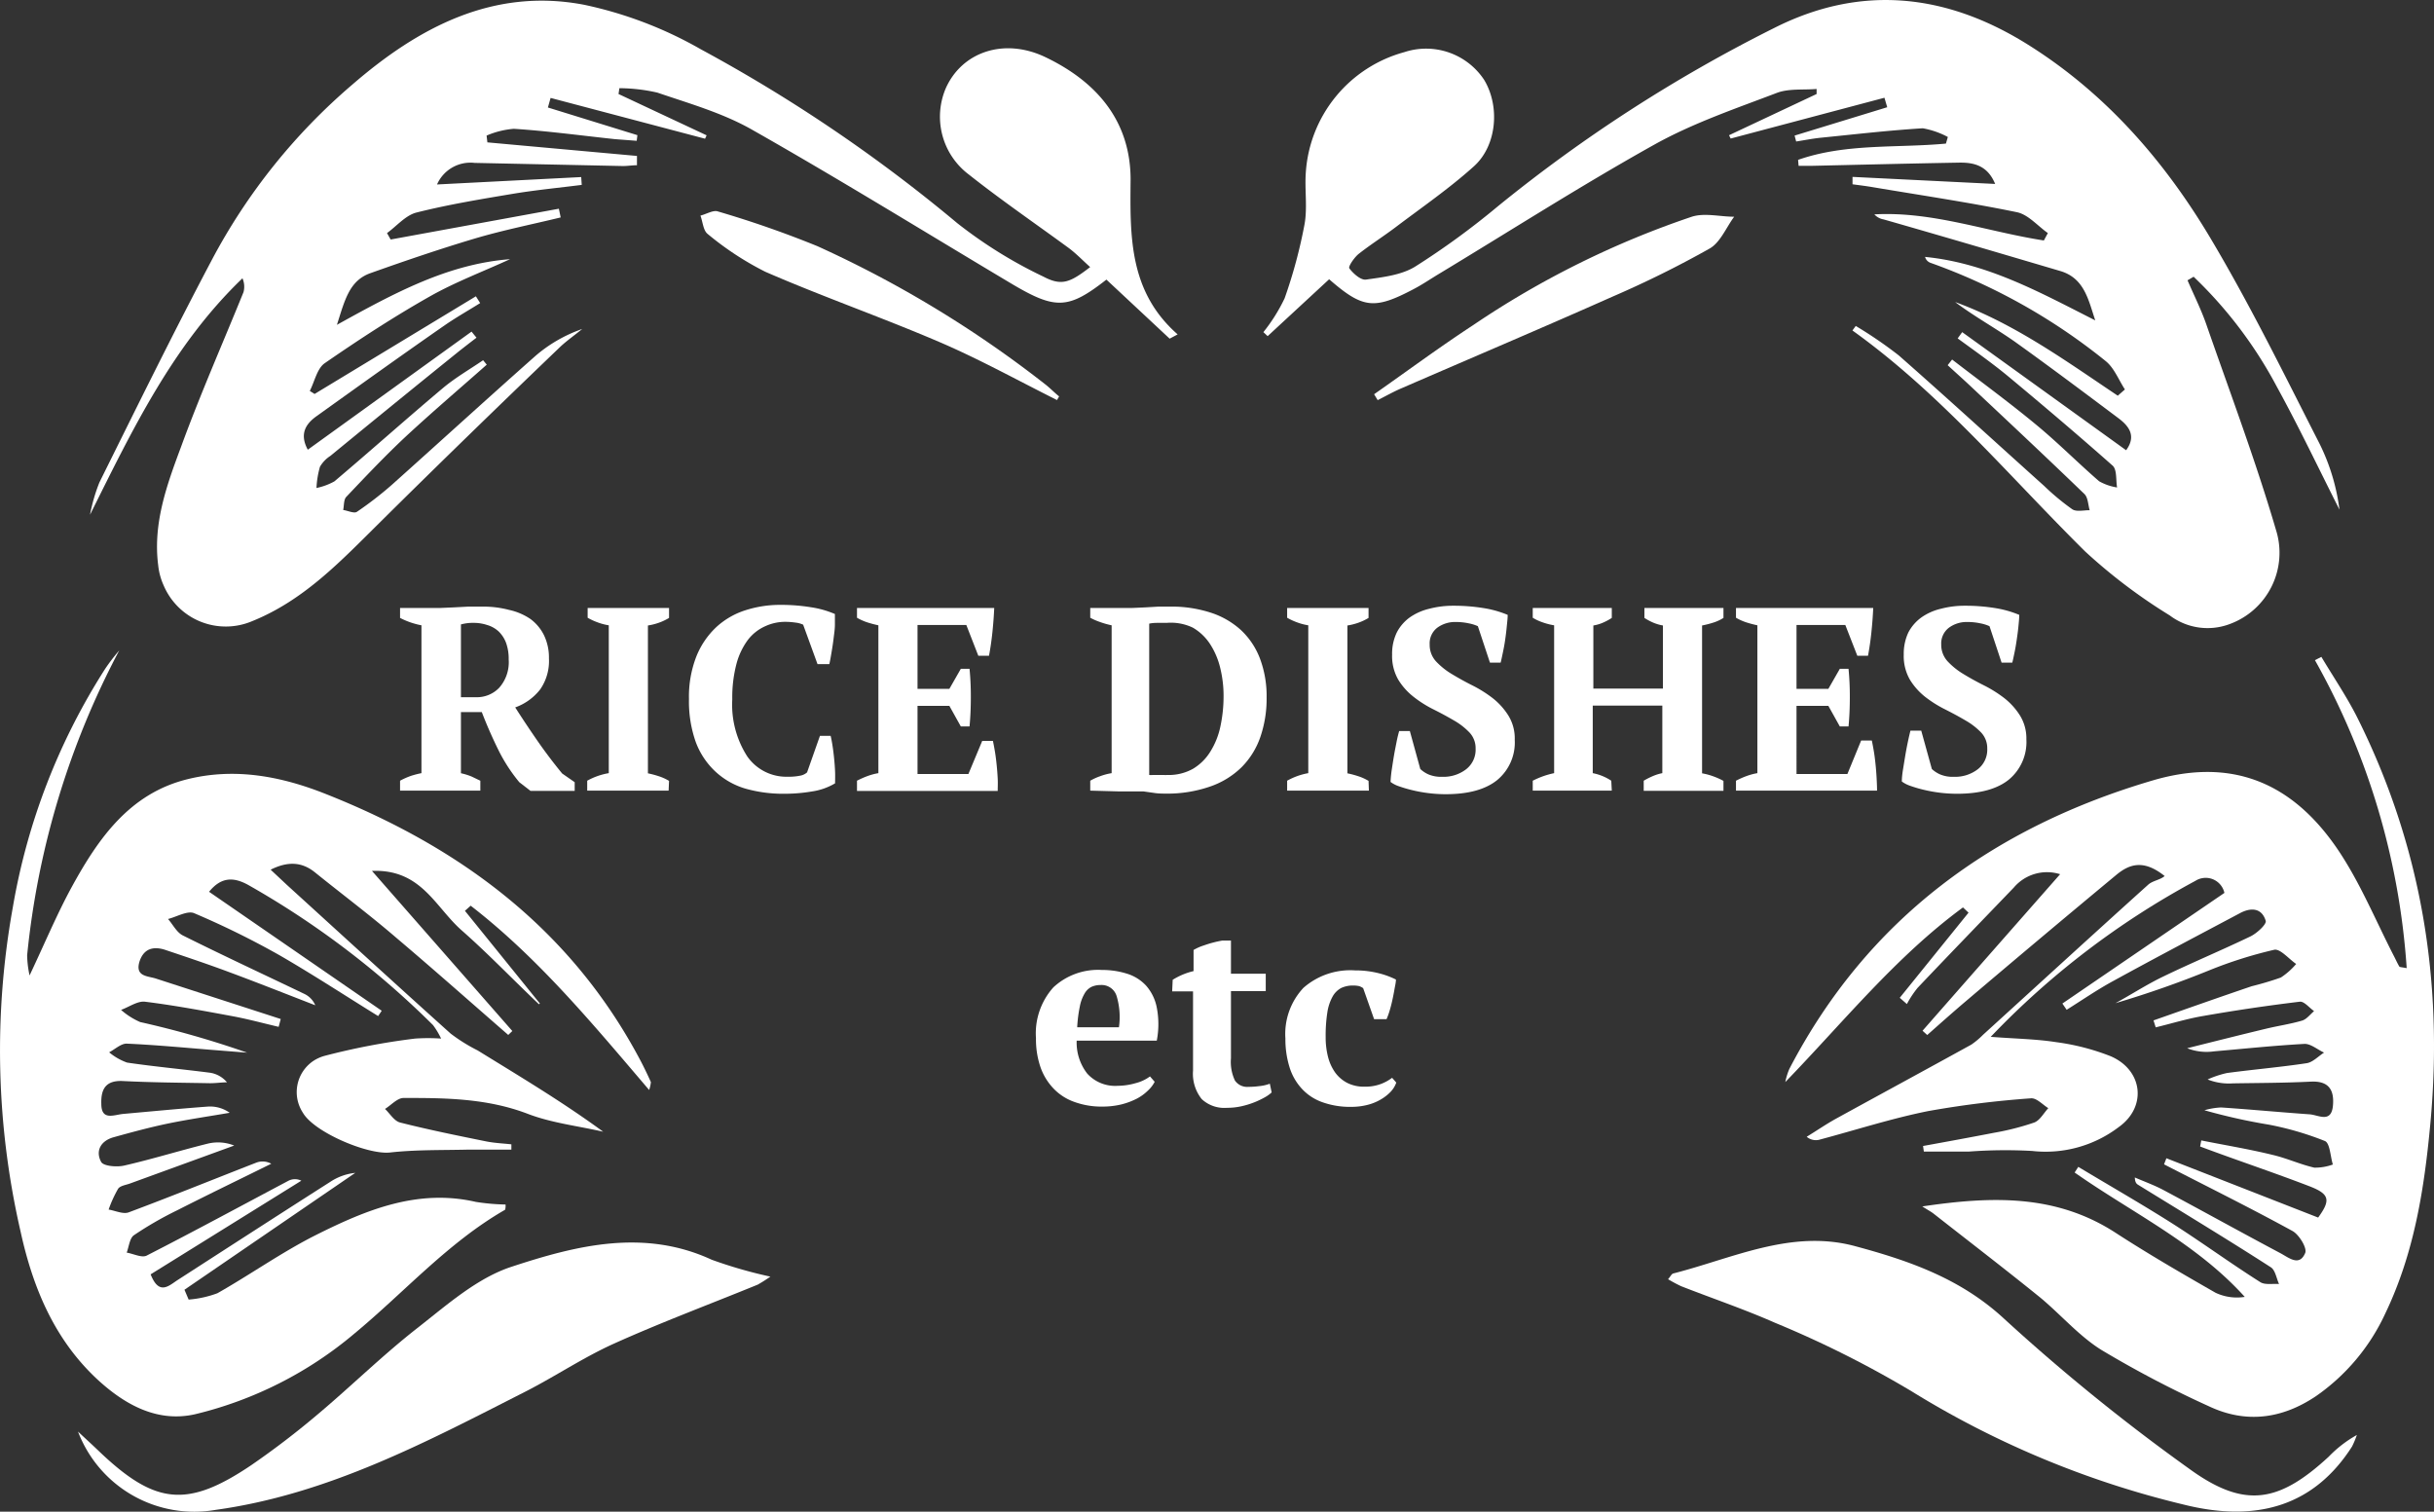 <svg id="Layer_1" data-name="Layer 1" xmlns="http://www.w3.org/2000/svg" width="279.87" height="173.82" viewBox="0 0 279.87 173.82"><rect x="0" y="0" width="279.87" height="173.82" fill="#333333" stroke="none"/><defs><style>.cls-1{fill:#fff;}</style></defs><title>Artboard 1</title><path class="cls-1" d="M205.28,124.42a7.43,7.43,0,0,1,.47-1.52c9-17.29,23.47-27.78,41.8-33.17,9-2.64,16,.16,21.29,8,2.53,3.76,4.27,8,6.37,12.1.23.43.42.88.67,1.3.06.09.3.08.85.19a83.64,83.64,0,0,0-10.55-35.41l.74-.38c1.39,2.33,2.93,4.59,4.14,7,7.34,14.69,9.9,30.25,8.4,46.56-.7,7.58-1.85,15-5.22,22a23.59,23.59,0,0,1-7.95,9.45c-3.9,2.62-8.06,3.17-12.32,1.15a122.05,122.05,0,0,1-12.36-6.48c-2.56-1.6-4.6-4-7-6-4.05-3.28-8.19-6.45-12.29-9.67-.3-.23-.65-.41-1.29-.82,8-1.19,15.35-1.41,22.18,3,3.76,2.44,7.65,4.7,11.55,6.93a5.76,5.76,0,0,0,3.35.47c-5.55-6.16-13-9.69-19.56-14.3l.42-.65c3.64,2.19,7.33,4.3,10.92,6.58,3.36,2.15,6.59,4.51,10,6.67.54.35,1.43.16,2.16.22-.3-.66-.43-1.61-.95-1.93-5-3.22-10.15-6.33-15.24-9.47-.2-.12-.37-.28-.39-.85,1.11.48,2.25.89,3.3,1.45,4.48,2.39,8.91,4.85,13.39,7.23,1,.52,2.22,1.62,2.9,0,.24-.56-.7-2.11-1.47-2.53-4.86-2.66-9.83-5.12-14.76-7.66l.27-.7L266.55,140c1.45-2,1.34-2.7-1-3.6-4.16-1.6-8.38-3-12.57-4.57l.13-.7c2.74.55,5.51,1,8.23,1.67,1.62.38,3.15,1.09,4.77,1.46a5.93,5.93,0,0,0,2.13-.36c-.29-.93-.33-2.45-.91-2.7a35.1,35.1,0,0,0-6.43-1.88,67,67,0,0,1-7.43-1.66,8.38,8.38,0,0,1,1.92-.32c3.4.23,6.79.55,10.19.79,1,.07,2.48,1.06,2.67-1,.16-1.76-.44-2.86-2.53-2.76-3,.15-6,.15-9,.2a6.58,6.58,0,0,1-2.88-.45,11.57,11.57,0,0,1,2.22-.74c3.05-.41,6.13-.67,9.17-1.13.71-.11,1.34-.8,2-1.22-.74-.33-1.5-1-2.22-1-3.49.19-7,.56-10.45.86a6.07,6.07,0,0,1-3.07-.36c3-.75,6.05-1.52,9.09-2.25,1.37-.33,2.78-.53,4.13-.93.52-.16.92-.71,1.37-1.09-.55-.38-1.14-1.14-1.64-1.08q-5.56.67-11.1,1.64c-1.84.31-3.65.87-5.47,1.31l-.25-.8c3.76-1.32,7.52-2.65,11.29-3.93,1.13-.28,2.25-.61,3.35-1a8.17,8.17,0,0,0,1.76-1.56c-.85-.58-1.83-1.78-2.53-1.63a49.89,49.89,0,0,0-7.36,2.32q-5.35,2.18-10.89,3.82c1.84-1,3.63-2.17,5.53-3.08,3.29-1.59,6.67-3,10-4.6.74-.36,1.87-1.4,1.75-1.79-.47-1.55-1.78-1.53-3-.86-4.84,2.57-9.69,5.12-14.5,7.76-1.85,1-3.6,2.21-5.39,3.33l-.49-.72,18.63-12.72a2.2,2.2,0,0,0-2.62-1.68h0a2.09,2.09,0,0,0-.71.29,94.23,94.23,0,0,0-23.54,17.94c2.86.22,5.22.25,7.52.61a26.48,26.48,0,0,1,6.25,1.61c3.72,1.58,4.24,5.83.93,8.17a13.89,13.89,0,0,1-9.94,2.73,56.43,56.43,0,0,0-7.24.07h-5.21l-.09-.64c2.74-.5,5.49-1,8.22-1.53a30,30,0,0,0,4.57-1.17c.65-.25,1.08-1.08,1.61-1.65-.65-.4-1.35-1.19-2-1.13a111.75,111.75,0,0,0-11.83,1.47c-4.23.85-8.36,2.19-12.54,3.3a1.64,1.64,0,0,1-1.41-.35c1.13-.69,2.23-1.45,3.39-2.09,5.17-2.84,10.36-5.65,15.53-8.5A8.94,8.94,0,0,0,228,119c6.33-5.76,12.64-11.54,19-17.27.52-.47,1.39-.55,1.9-1-2.5-2-4.14-1.32-5.61-.09q-8.64,7.17-17.21,14.45c-1.51,1.28-3,2.61-4.48,3.92l-.54-.49c5.2-5.93,10.41-11.85,15.82-18a5,5,0,0,0-5.32,1.53c-3.69,3.84-7.4,7.67-11.07,11.54a11.52,11.52,0,0,0-1.23,1.86l-.82-.72,7.91-9.79-.64-.6C218,110,212,117.48,205.28,124.42Z"/><path class="cls-1" d="M13.71,74.79A95,95,0,0,0,3.12,109.85a12,12,0,0,0,.28,2.31c1.76-3.72,3.15-7.06,4.87-10.21,3.05-5.56,6.65-10.73,13.31-12.36,5.43-1.34,10.75-.34,15.89,1.71,15.65,6.2,28.35,15.7,36.29,30.87q.57,1.11,1.08,2.25a3.72,3.72,0,0,1-.2.91c-6.52-7.64-12.77-15.2-20.52-21.19l-.66.59,8.62,10.66-.11.08c-3-2.84-5.81-5.79-8.88-8.49s-4.65-7.07-10.32-6.84l16.14,18.41-.47.45c-4.3-3.74-8.57-7.53-12.92-11.21-3-2.58-6.23-5-9.34-7.51-1.46-1.16-3.06-1.28-5.06-.28L33,101.76c6.26,5.7,12.51,11.42,18.81,17.08a19.51,19.51,0,0,0,3.11,1.94c4.86,3,9.73,5.9,14.44,9.35-2.91-.67-5.94-1-8.71-2.07-4.65-1.77-9.44-1.82-14.25-1.81-.71,0-1.42.82-2.13,1.26.57.54,1.06,1.39,1.73,1.56,3.27.83,6.59,1.5,9.89,2.17,1,.2,1.94.23,2.91.34v.61H53.71c-3,.07-5.94,0-8.88.33-2.55.27-8.7-2.32-10-4.57a4.32,4.32,0,0,1,1.26-6l0,0a4.64,4.64,0,0,1,1.18-.53,78.94,78.94,0,0,1,10.45-2,21.45,21.45,0,0,1,3,0,9,9,0,0,0-.93-1.55,100,100,0,0,0-21.22-16.1c-1.64-.91-3.1-1-4.53.77l19.85,13.68-.41.61c-3.77-2.33-7.49-4.77-11.35-7A97.34,97.34,0,0,0,22.32,105c-.76-.32-2,.42-3,.67.57.65,1,1.55,1.72,1.9,4.61,2.3,9.28,4.47,13.93,6.7a2.54,2.54,0,0,1,1.28,1.32c-3.31-1.28-6.6-2.59-9.92-3.82-2.41-.9-4.86-1.72-7.3-2.54-1.38-.46-2.51-.18-3,1.36-.5,1.71.94,1.62,1.9,1.93l14.35,4.65-.24.9c-1.76-.41-3.5-.89-5.28-1.22-3.35-.62-6.7-1.25-10.09-1.67-.86-.1-1.83.61-2.75.94a8.31,8.31,0,0,0,2.2,1.4,109.82,109.82,0,0,1,12.3,3.52l-3.66-.29c-3.41-.27-6.8-.6-10.21-.75-.65,0-1.33.65-2,1a6.81,6.81,0,0,0,2.06,1.18c3.12.46,6.28.75,9.41,1.15a3.15,3.15,0,0,1,2.08,1.12c-.65,0-1.31.11-2,.1-3.33-.06-6.67-.08-10-.25-2-.09-2.5,1-2.45,2.62,0,2,1.47,1.25,2.55,1.16,3.23-.29,6.46-.6,9.69-.84a3.89,3.89,0,0,1,2.52.71c-2.36.41-4.72.75-7.06,1.23-2.11.44-4.19,1-6.27,1.58-1.5.41-2.13,1.58-1.45,2.84.26.49,1.81.62,2.66.42,3.23-.74,6.41-1.73,9.64-2.53a5,5,0,0,1,3,.23l-12,4.37c-.47.17-1.11.25-1.35.6a13.93,13.93,0,0,0-1.09,2.39c.78.13,1.67.56,2.31.32,4.9-1.83,9.75-3.8,14.63-5.7a2.05,2.05,0,0,1,1.76.11c-3.6,1.78-7.21,3.52-10.79,5.34a40.73,40.73,0,0,0-5,2.88c-.49.34-.57,1.29-.83,2,.78.13,1.74.63,2.3.34,5.47-2.8,10.88-5.73,16.31-8.61a1.65,1.65,0,0,1,1.47,0L17.32,146.53c.94,2.37,2,1.4,3,.72,5.86-3.78,11.72-7.57,17.6-11.32a6.42,6.42,0,0,1,2.93-1.07L21.21,148.3l.48,1.13A12.11,12.11,0,0,0,25,148.7c3.83-2.17,7.45-4.75,11.38-6.72,5.72-2.86,11.64-5.32,18.34-3.78a24.4,24.4,0,0,0,3.41.3,1.75,1.75,0,0,1-.05.6c-6.56,3.77-11.54,9.44-17.27,14.19a44.5,44.5,0,0,1-18.32,9.31c-4.29,1-8-1-11.13-3.84-5.08-4.64-7.58-10.68-9-17.18a92.82,92.82,0,0,1-.89-37.23A73.88,73.88,0,0,1,12.12,76.86,22.73,22.73,0,0,1,13.71,74.79Z"/><path class="cls-1" d="M71.12,10.81l10.13,4.75-.18.39L63.31,11.26,63,12.36l10.29,3.18-.08.65L70.71,16c-3.86-.41-7.75-.94-11.63-1.19a9.93,9.93,0,0,0-3.13.78l.09.78,17.2,1.56V19c-.56,0-1.12.1-1.67.09l-17-.36a4.2,4.2,0,0,0-4.32,2.48l16.58-.85.06.9c-2.59.33-5.19.58-7.77,1-3.76.63-7.55,1.25-11.24,2.18-1.25.32-2.26,1.55-3.38,2.36l.42.74L64.26,24l.21,1c-3.29.8-6.61,1.46-9.85,2.42-4.06,1.21-8.07,2.58-12.06,4-2.39.86-2.91,3.08-3.82,5.93,6.71-3.72,12.8-7,19.91-7.55-3.11,1.43-6.34,2.64-9.31,4.33-4.11,2.33-8.09,4.93-12,7.63-.89.62-1.16,2.11-1.72,3.19l.55.35L54.72,34.07l.49.78c-1.32.83-2.69,1.6-4,2.5-5,3.47-9.92,7-14.82,10.51-1.19.85-2,2-1,3.85L54.22,38.13l.57.7c-.65.49-1.3,1-1.93,1.49q-7.44,6-14.87,12.1a3.68,3.68,0,0,0-1.2,1.25,10.54,10.54,0,0,0-.4,2.44,7.19,7.19,0,0,0,2.06-.76c4.19-3.54,8.28-7.2,12.48-10.73,1.43-1.2,3.07-2.14,4.62-3.2l.42.51c-3.12,2.76-6.29,5.46-9.34,8.29-2.36,2.21-4.59,4.57-6.82,6.92-.3.32-.24,1-.35,1.5.54.08,1.26.43,1.58.21a40.84,40.84,0,0,0,4-3.09c5.51-4.93,11-9.94,16.51-14.82a16.51,16.51,0,0,1,5.39-3.11c-.82.68-1.71,1.3-2.47,2-7,6.71-13.89,13.4-20.72,20.17C39.25,64.45,35,69,29,71.42a7.76,7.76,0,0,1-10.18-4.1h0A7.47,7.47,0,0,1,18.19,65c-.62-4.83,1-9.25,2.62-13.6C23,45.4,25.59,39.53,28,33.59A2.41,2.41,0,0,0,27.88,32c-8,7.67-12.66,17.42-17.53,27.19a20.05,20.05,0,0,1,1.08-3.72c4.24-8.54,8.45-17.11,12.91-25.55A68.86,68.86,0,0,1,40.52,9.72C48.12,3.14,56.74-1.45,67.17.55a46.25,46.25,0,0,1,13.4,5.11,177.55,177.55,0,0,1,29.5,20A52.4,52.4,0,0,0,120,31.82c2.1,1.1,3.06.65,5.35-1.11-.87-.78-1.62-1.57-2.5-2.22C119,25.67,115.1,23,111.39,20.06a8.32,8.32,0,0,1-2.65-9.89C110.58,6,115.4,4.3,120.16,6.55,126,9.33,130,13.82,130,20.66c-.06,6.5-.2,12.86,5.41,17.79l-.92.49-7.27-6.79c-4.39,3.43-5.85,3.48-10.93.46-9.93-5.92-19.77-12-29.82-17.7-3.35-1.91-7.19-3-10.88-4.26a20.07,20.07,0,0,0-4.37-.51Z"/><path class="cls-1" d="M206.75,18.38c5.48-1.92,11.33-1.34,17-1.87l.22-.76a9.76,9.76,0,0,0-2.88-1c-3.9.24-7.78.69-11.67,1.08-1,.1-1.93.29-2.89.44l-.18-.68L217,12.33l-.32-1.09L199,15.93l-.19-.38,10.07-4.74v-.58c-1.53.13-3.19-.07-4.57.45-4.72,1.8-9.58,3.45-14,5.9-8.5,4.74-16.71,10-25,15-.92.56-1.82,1.17-2.78,1.67-4.52,2.38-5.83,2.23-9.7-1.14l-7.07,6.54-.49-.46a19.86,19.86,0,0,0,2.44-3.89A56.75,56.75,0,0,0,150,25.79c.35-1.94,0-4,.15-6A15.4,15.4,0,0,1,161.46,6a8,8,0,0,1,9.19,3.18c1.82,3,1.5,7.53-1.17,9.94-2.83,2.55-6,4.73-9,7-1.39,1.05-2.89,2-4.25,3.07-.51.41-1.22,1.45-1.08,1.66.44.6,1.32,1.38,1.91,1.3,1.94-.28,4.07-.51,5.67-1.5a89.62,89.62,0,0,0,9.44-6.88A172.34,172.34,0,0,1,204,3.22c9.89-5,19.64-4,29,1.8,9.13,5.67,16,13.6,21.37,22.71,4.48,7.56,8.36,15.49,12.36,23.33A23.75,23.75,0,0,1,269,58.6c-2.39-4.72-4.66-9.51-7.21-14.15a49.57,49.57,0,0,0-9.56-12.63l-.7.41c.73,1.7,1.57,3.36,2.17,5.1,2.73,7.85,5.66,15.63,8,23.6a8.73,8.73,0,0,1-5.33,10.83,7.22,7.22,0,0,1-6.89-1,62.65,62.65,0,0,1-9.72-7.35C231,54.75,223.12,45.24,213,38l.38-.52a48.45,48.45,0,0,1,4.94,3.38c5.62,4.94,11.14,10,16.71,15a28,28,0,0,0,3.25,2.7c.5.32,1.35.09,2,.11-.19-.64-.19-1.47-.61-1.87-4.36-4.21-8.79-8.36-13.21-12.51-.83-.78-1.68-1.53-2.51-2.3l.51-.65c3.23,2.49,6.53,4.9,9.67,7.5,2.5,2.06,4.79,4.38,7.24,6.5a6.08,6.08,0,0,0,2.06.71c-.15-.85,0-2-.49-2.49C239,50.07,235,46.68,231,43.35c-1.89-1.57-3.93-3-5.9-4.44l.52-.72,18.85,13.58c1.23-1.68.26-2.81-.84-3.65-4-3-8-6-12-8.86-2.23-1.56-4.63-2.88-6.82-4.53,6.84,2.49,12.7,6.75,18.7,10.77l.82-.72c-.72-1.1-1.23-2.47-2.21-3.26A68.7,68.7,0,0,0,222,30.23a1,1,0,0,1-.65-.69c7.14.7,13.25,4.1,19.57,7.3-.78-2.31-1.23-4.84-4-5.67-6.77-2-13.55-4-20.33-5.94a1.86,1.86,0,0,1-1.07-.58c6.68-.37,13,2,19.49,3l.46-.85c-1.18-.83-2.26-2.13-3.56-2.4-5.45-1.12-11-1.94-16.46-2.86-.81-.14-1.62-.24-2.44-.35v-.85l16.4.81c-.87-2.11-2.43-2.48-4.15-2.45-5.66.1-11.32.24-17,.37h-1.45Z"/><path class="cls-1" d="M191.8,147.09c.28-.32.4-.61.59-.66,6.87-1.75,13.59-5.11,20.89-3.15,6.21,1.67,12.17,3.72,17.2,8.39a227,227,0,0,0,21.28,17.24c6.32,4.58,10.26,3.89,16-1.41A13.82,13.82,0,0,1,271,165a10.82,10.82,0,0,1-.55,1.32c-4.23,6.62-10.67,8.88-19.45,6.66a106.8,106.8,0,0,1-31.19-13,119.46,119.46,0,0,0-15.71-7.88c-3.53-1.56-7.2-2.8-10.8-4.21C192.79,147.65,192.29,147.38,191.8,147.09Z"/><path class="cls-1" d="M88.58,146.79a16.87,16.87,0,0,1-1.45.92c-5.5,2.25-11.08,4.33-16.5,6.77-3.52,1.58-6.76,3.77-10.21,5.53C49,165.82,37.73,171.82,24.8,173.61a14.31,14.31,0,0,1-15.83-9c.84.79,1.69,1.56,2.52,2.36,6.38,6.06,10.07,6.44,17.4,1.5a96.12,96.12,0,0,0,7.72-5.91c3.86-3.25,7.47-6.81,11.45-9.91,3.38-2.65,6.84-5.72,10.78-7,7.44-2.45,15.21-4.4,23-.8A52.41,52.41,0,0,0,88.58,146.79Z"/><path class="cls-1" d="M158,45.33c3.79-2.65,7.51-5.41,11.38-7.94a104.07,104.07,0,0,1,25.15-12.47c1.47-.47,3.24,0,4.87,0-.93,1.26-1.61,3-2.86,3.68a118.59,118.59,0,0,1-11.13,5.51c-8,3.56-16.12,7-24.18,10.5-1,.42-1.88.93-2.82,1.4Z"/><path class="cls-1" d="M121.54,46c-4.5-2.25-8.92-4.7-13.54-6.68-6.63-2.84-13.45-5.22-20-8.07a34.66,34.66,0,0,1-6.62-4.34c-.52-.39-.57-1.39-.84-2.12.69-.17,1.47-.66,2-.48a118.6,118.6,0,0,1,11.46,4,128.59,128.59,0,0,1,26.12,15.83c.58.44,1.11,1,1.66,1.44Z"/><path class="cls-1" d="M53,88.91a7.15,7.15,0,0,1,1.23.38l1,.48v1.14H46V89.77a8.43,8.43,0,0,1,1.26-.56,10.59,10.59,0,0,1,1.2-.31v-17A9,9,0,0,1,46,71.05V69.91h3.18l1.36,0,1.61-.07,1.71-.09c.58,0,1.14,0,1.68,0a11.66,11.66,0,0,1,3,.38A7,7,0,0,1,61,71.18a5.17,5.17,0,0,1,1.56,1.88,5.93,5.93,0,0,1,.56,2.64,5.74,5.74,0,0,1-1,3.56,6.33,6.33,0,0,1-2.88,2.08q1.2,1.88,2.55,3.83c.9,1.3,1.85,2.55,2.85,3.77l1.44,1v1H61l-1.29-1a18.94,18.94,0,0,1-2.45-3.8Q56.21,84,55.4,81.88H53Zm1.51-17.29A5.14,5.14,0,0,0,53,71.8v8.37h1.78a3.55,3.55,0,0,0,2.62-1.09,4.43,4.43,0,0,0,1.09-3.26,5.37,5.37,0,0,0-.3-1.9,3.58,3.58,0,0,0-.85-1.31A3.32,3.32,0,0,0,56,71.86,4.9,4.9,0,0,0,54.48,71.62Z"/><path class="cls-1" d="M76.88,90.91H67.52V89.77A7.73,7.73,0,0,1,70,88.9v-17a6.54,6.54,0,0,1-1.26-.33,7.08,7.08,0,0,1-1.17-.54V69.91h9.36v1.14a6.21,6.21,0,0,1-1.19.56,6.81,6.81,0,0,1-1.24.31v17a10.92,10.92,0,0,1,1.24.33,5.61,5.61,0,0,1,1.19.54Z"/><path class="cls-1" d="M94.28,84.61h1.23c.08.32.15.71.22,1.16s.13.93.18,1.44.09,1,.11,1.51,0,1,0,1.35a7.21,7.21,0,0,1-2.63.93,19,19,0,0,1-3.22.27,15.89,15.89,0,0,1-4.52-.61,8.63,8.63,0,0,1-3.45-2A8.86,8.86,0,0,1,80,85.32a14,14,0,0,1-.78-4.94,12.71,12.71,0,0,1,.85-4.9,9.42,9.42,0,0,1,2.3-3.38,8.93,8.93,0,0,1,3.34-1.93,13,13,0,0,1,4-.62,21.59,21.59,0,0,1,3.58.28A11.08,11.08,0,0,1,96,70.6c0,.32,0,.73,0,1.23s-.08,1-.15,1.58-.15,1.09-.24,1.62-.17,1-.25,1.33H94l-1.65-4.53a2.74,2.74,0,0,0-.87-.24,8.28,8.28,0,0,0-1.23-.09A5.48,5.48,0,0,0,88,72,5.15,5.15,0,0,0,86,73.57a8.11,8.11,0,0,0-1.32,2.77,15.15,15.15,0,0,0-.48,4.07A11,11,0,0,0,85.94,87a5.48,5.48,0,0,0,4.65,2.31A6.42,6.42,0,0,0,92,89.19a1.6,1.6,0,0,0,.8-.38Z"/><path class="cls-1" d="M114.32,69.91q-.06,1.35-.21,2.79t-.39,2.7h-1.23l-1.38-3.54H105.5v7.35h3.66l1.32-2.31h1a32.42,32.42,0,0,1,.15,3.27q0,1.8-.15,3.36h-1l-1.32-2.37H105.5V89h5.85l1.59-3.81h1.23q.12.57.24,1.29c.08.48.14,1,.19,1.48s.09,1,.12,1.55,0,1,0,1.44H98.54V89.77a10.2,10.2,0,0,1,1.14-.51A7.13,7.13,0,0,1,101,88.9v-17a12.94,12.94,0,0,1-1.28-.34,6.15,6.15,0,0,1-1.18-.53V69.91Z"/><path class="cls-1" d="M125.36,90.91V89.77a6.66,6.66,0,0,1,1.14-.52,7.11,7.11,0,0,1,1.32-.35v-17a9.82,9.82,0,0,1-1.34-.38,7,7,0,0,1-1.12-.49V69.91h3.48l1.26,0,1.56-.07,1.57-.09c.51,0,1,0,1.31,0a14.59,14.59,0,0,1,4.66.69,9.48,9.48,0,0,1,3.48,2,8.72,8.72,0,0,1,2.19,3.27,12.26,12.26,0,0,1,.77,4.5,13.54,13.54,0,0,1-.72,4.53,9.15,9.15,0,0,1-2.16,3.48,9.62,9.62,0,0,1-3.65,2.23,15,15,0,0,1-5.17.8c-.26,0-.61,0-1.05-.05L131.48,91,130,91c-.5,0-.94,0-1.32,0Zm8.79-19.29q-.54,0-1.08,0t-.93.09V89.11a2.37,2.37,0,0,0,.42,0l.61,0,.62,0a4.23,4.23,0,0,0,.45,0,5.68,5.68,0,0,0,2.95-.72,5.92,5.92,0,0,0,2-2,8.86,8.86,0,0,0,1.14-2.88,16.44,16.44,0,0,0,.36-3.51,13.31,13.31,0,0,0-.38-3.18,8.81,8.81,0,0,0-1.15-2.73,5.93,5.93,0,0,0-2-1.92A5.85,5.85,0,0,0,134.15,71.62Z"/><path class="cls-1" d="M157.4,90.91H148V89.77a7.73,7.73,0,0,1,2.43-.87v-17a6.54,6.54,0,0,1-1.26-.33,7.08,7.08,0,0,1-1.17-.54V69.91h9.36v1.14a6.21,6.21,0,0,1-1.19.56,6.81,6.81,0,0,1-1.24.31v17a10.92,10.92,0,0,1,1.24.33,5.61,5.61,0,0,1,1.19.54Z"/><path class="cls-1" d="M163.31,88.42a3.33,3.33,0,0,0,.93.62,3.75,3.75,0,0,0,1.59.28,4.26,4.26,0,0,0,2.74-.86,2.84,2.84,0,0,0,1.1-2.38,2.62,2.62,0,0,0-.71-1.86,7.84,7.84,0,0,0-1.78-1.38c-.72-.42-1.49-.84-2.31-1.25a13.18,13.18,0,0,1-2.31-1.45,7.38,7.38,0,0,1-1.79-2,5.43,5.43,0,0,1-.7-2.87,5.64,5.64,0,0,1,.54-2.55A4.93,4.93,0,0,1,162.09,71a6.53,6.53,0,0,1,2.24-1,10.77,10.77,0,0,1,2.79-.35,21.25,21.25,0,0,1,3.4.26,12.13,12.13,0,0,1,2.84.79c0,.4-.06.86-.11,1.38s-.11,1-.19,1.55-.17,1-.26,1.43-.17.83-.25,1.13h-1.23L169.93,72a4.73,4.73,0,0,0-1.07-.33,7,7,0,0,0-1.46-.15,3.45,3.45,0,0,0-2.14.66,2.26,2.26,0,0,0-.87,1.92,2.79,2.79,0,0,0,.72,1.94,8.39,8.39,0,0,0,1.8,1.45c.73.44,1.51.88,2.37,1.31a14.47,14.47,0,0,1,2.36,1.48,7.83,7.83,0,0,1,1.8,2,5,5,0,0,1,.73,2.77,5.61,5.61,0,0,1-2,4.63c-1.35,1.1-3.33,1.64-5.95,1.64a15.91,15.91,0,0,1-1.94-.12,16.32,16.32,0,0,1-1.84-.33,15.62,15.62,0,0,1-1.55-.45,3.4,3.4,0,0,1-1-.51,14,14,0,0,1,.15-1.48c.08-.53.16-1.06.25-1.59s.19-1,.29-1.52.2-.9.3-1.26h1.23Z"/><path class="cls-1" d="M185.33,90.91h-9.09V89.77a9.78,9.78,0,0,1,2.46-.87v-17a7.55,7.55,0,0,1-1.38-.36,5.48,5.48,0,0,1-1.08-.51V69.91h9.09v1.14a6.41,6.41,0,0,1-1,.54,4.62,4.62,0,0,1-1.12.33v7.26h8V71.92a5,5,0,0,1-1.19-.36,6.84,6.84,0,0,1-.94-.51V69.91h9.09v1.14a4.85,4.85,0,0,1-1.17.54,11.12,11.12,0,0,1-1.29.33v17a7.46,7.46,0,0,1,1.33.36,8.06,8.06,0,0,1,1.13.51v1.14H189V89.77a9.13,9.13,0,0,1,1-.51,5.41,5.41,0,0,1,1.14-.36V81.13h-8V88.9a5.85,5.85,0,0,1,2.13.87Z"/><path class="cls-1" d="M215.39,69.91q-.06,1.35-.21,2.79t-.39,2.7h-1.23l-1.38-3.54h-5.61v7.35h3.66l1.32-2.31h1a32.42,32.42,0,0,1,.15,3.27q0,1.8-.15,3.36h-1l-1.32-2.37h-3.66V89h5.85L214,85.15h1.23q.12.57.24,1.29c.08.48.14,1,.19,1.48s.09,1,.12,1.55.05,1,.05,1.44H199.61V89.77a10.2,10.2,0,0,1,1.14-.51,7.13,7.13,0,0,1,1.32-.36v-17a12.94,12.94,0,0,1-1.28-.34,6.15,6.15,0,0,1-1.18-.53V69.91Z"/><path class="cls-1" d="M222.13,88.42a3.4,3.4,0,0,0,.94.62,3.72,3.72,0,0,0,1.59.28,4.27,4.27,0,0,0,2.74-.86,2.84,2.84,0,0,0,1.1-2.38,2.62,2.62,0,0,0-.71-1.86A7.9,7.9,0,0,0,226,82.84c-.71-.42-1.49-.84-2.3-1.25a13.64,13.64,0,0,1-2.32-1.45,7.51,7.51,0,0,1-1.78-2,5.43,5.43,0,0,1-.7-2.87,5.77,5.77,0,0,1,.53-2.55A5,5,0,0,1,220.92,71a6.44,6.44,0,0,1,2.24-1,10.66,10.66,0,0,1,2.79-.35,21.25,21.25,0,0,1,3.4.26,12,12,0,0,1,2.83.79c0,.4-.05.86-.1,1.38s-.12,1-.2,1.55-.16,1-.25,1.43-.17.83-.25,1.13h-1.23L228.76,72a4.73,4.73,0,0,0-1.07-.33,7,7,0,0,0-1.46-.15,3.43,3.43,0,0,0-2.14.66,2.27,2.27,0,0,0-.88,1.92,2.8,2.8,0,0,0,.73,1.94,8.39,8.39,0,0,0,1.8,1.45c.72.44,1.51.88,2.37,1.31a14.47,14.47,0,0,1,2.36,1.48,7.83,7.83,0,0,1,1.8,2A5,5,0,0,1,233,85a5.61,5.61,0,0,1-2,4.63c-1.35,1.1-3.34,1.64-6,1.64a16.49,16.49,0,0,1-3.77-.45,14.87,14.87,0,0,1-1.55-.45,3.61,3.61,0,0,1-1-.51c0-.46.07-1,.15-1.48s.17-1.06.26-1.59.18-1,.29-1.52.2-.9.29-1.26h1.24Z"/><path class="cls-1" d="M132.77,124.39a3.64,3.64,0,0,1-.77,1,5.37,5.37,0,0,1-1.29.94,8.49,8.49,0,0,1-1.77.66,9.29,9.29,0,0,1-2.17.25,9.13,9.13,0,0,1-3.3-.56,6.09,6.09,0,0,1-2.4-1.59,6.78,6.78,0,0,1-1.46-2.47,9.93,9.93,0,0,1-.49-3.24,7.92,7.92,0,0,1,2-5.85,7.54,7.54,0,0,1,5.58-2,9.46,9.46,0,0,1,2.86.42,5,5,0,0,1,2.22,1.38,5.33,5.33,0,0,1,1.23,2.52,10,10,0,0,1,0,3.81h-9.21a5.8,5.8,0,0,0,1.21,3.78,4.32,4.32,0,0,0,3.5,1.41,7.53,7.53,0,0,0,2.05-.3,4.72,4.72,0,0,0,1.67-.78Zm-6.2-11.13a2.54,2.54,0,0,0-1.06.21,1.89,1.89,0,0,0-.8.77,4.63,4.63,0,0,0-.55,1.5,15.77,15.77,0,0,0-.3,2.38h4.8a8.4,8.4,0,0,0-.27-3.6A1.8,1.8,0,0,0,126.57,113.26Z"/><path class="cls-1" d="M134.84,112.66a8,8,0,0,1,2.4-1v-2.43a5.78,5.78,0,0,1,1.18-.52,12.79,12.79,0,0,1,2.12-.56h1v3.81h4v2h-4v7.73a5,5,0,0,0,.46,2.56,1.71,1.71,0,0,0,1.55.72,9.07,9.07,0,0,0,1.21-.08,4.86,4.86,0,0,0,1.25-.28l.21,1a3.87,3.87,0,0,1-.8.57,9.64,9.64,0,0,1-1.2.57,9.76,9.76,0,0,1-1.47.45,7.47,7.47,0,0,1-1.66.18,3.81,3.81,0,0,1-2.91-1,4.66,4.66,0,0,1-1-3.28v-9.11h-2.4Z"/><path class="cls-1" d="M160.55,124.48a3,3,0,0,1-.69,1.1,5.28,5.28,0,0,1-1.16.88,5.81,5.81,0,0,1-1.53.6,7.42,7.42,0,0,1-1.78.21,9.4,9.4,0,0,1-3.41-.56,5.84,5.84,0,0,1-2.35-1.59,6.43,6.43,0,0,1-1.38-2.49,10.8,10.8,0,0,1-.45-3.22,7.74,7.74,0,0,1,2.08-5.83,8.17,8.17,0,0,1,5.93-2,10.87,10.87,0,0,1,2.7.32,9.73,9.73,0,0,1,2,.73c0,.34-.1.72-.17,1.13s-.15.82-.24,1.23-.19.81-.31,1.2a8.5,8.5,0,0,1-.36,1H158l-1.26-3.57a1.91,1.91,0,0,0-.45-.23,3.08,3.08,0,0,0-.72-.07,3.13,3.13,0,0,0-1.35.28,2.49,2.49,0,0,0-1,1,5.45,5.45,0,0,0-.6,1.83,17.18,17.18,0,0,0-.19,2.82,9,9,0,0,0,.27,2.27,5.4,5.4,0,0,0,.82,1.8,4,4,0,0,0,1.4,1.2,4.25,4.25,0,0,0,2,.43,5.09,5.09,0,0,0,1.83-.3,5.15,5.15,0,0,0,1.32-.72Z"/></svg>